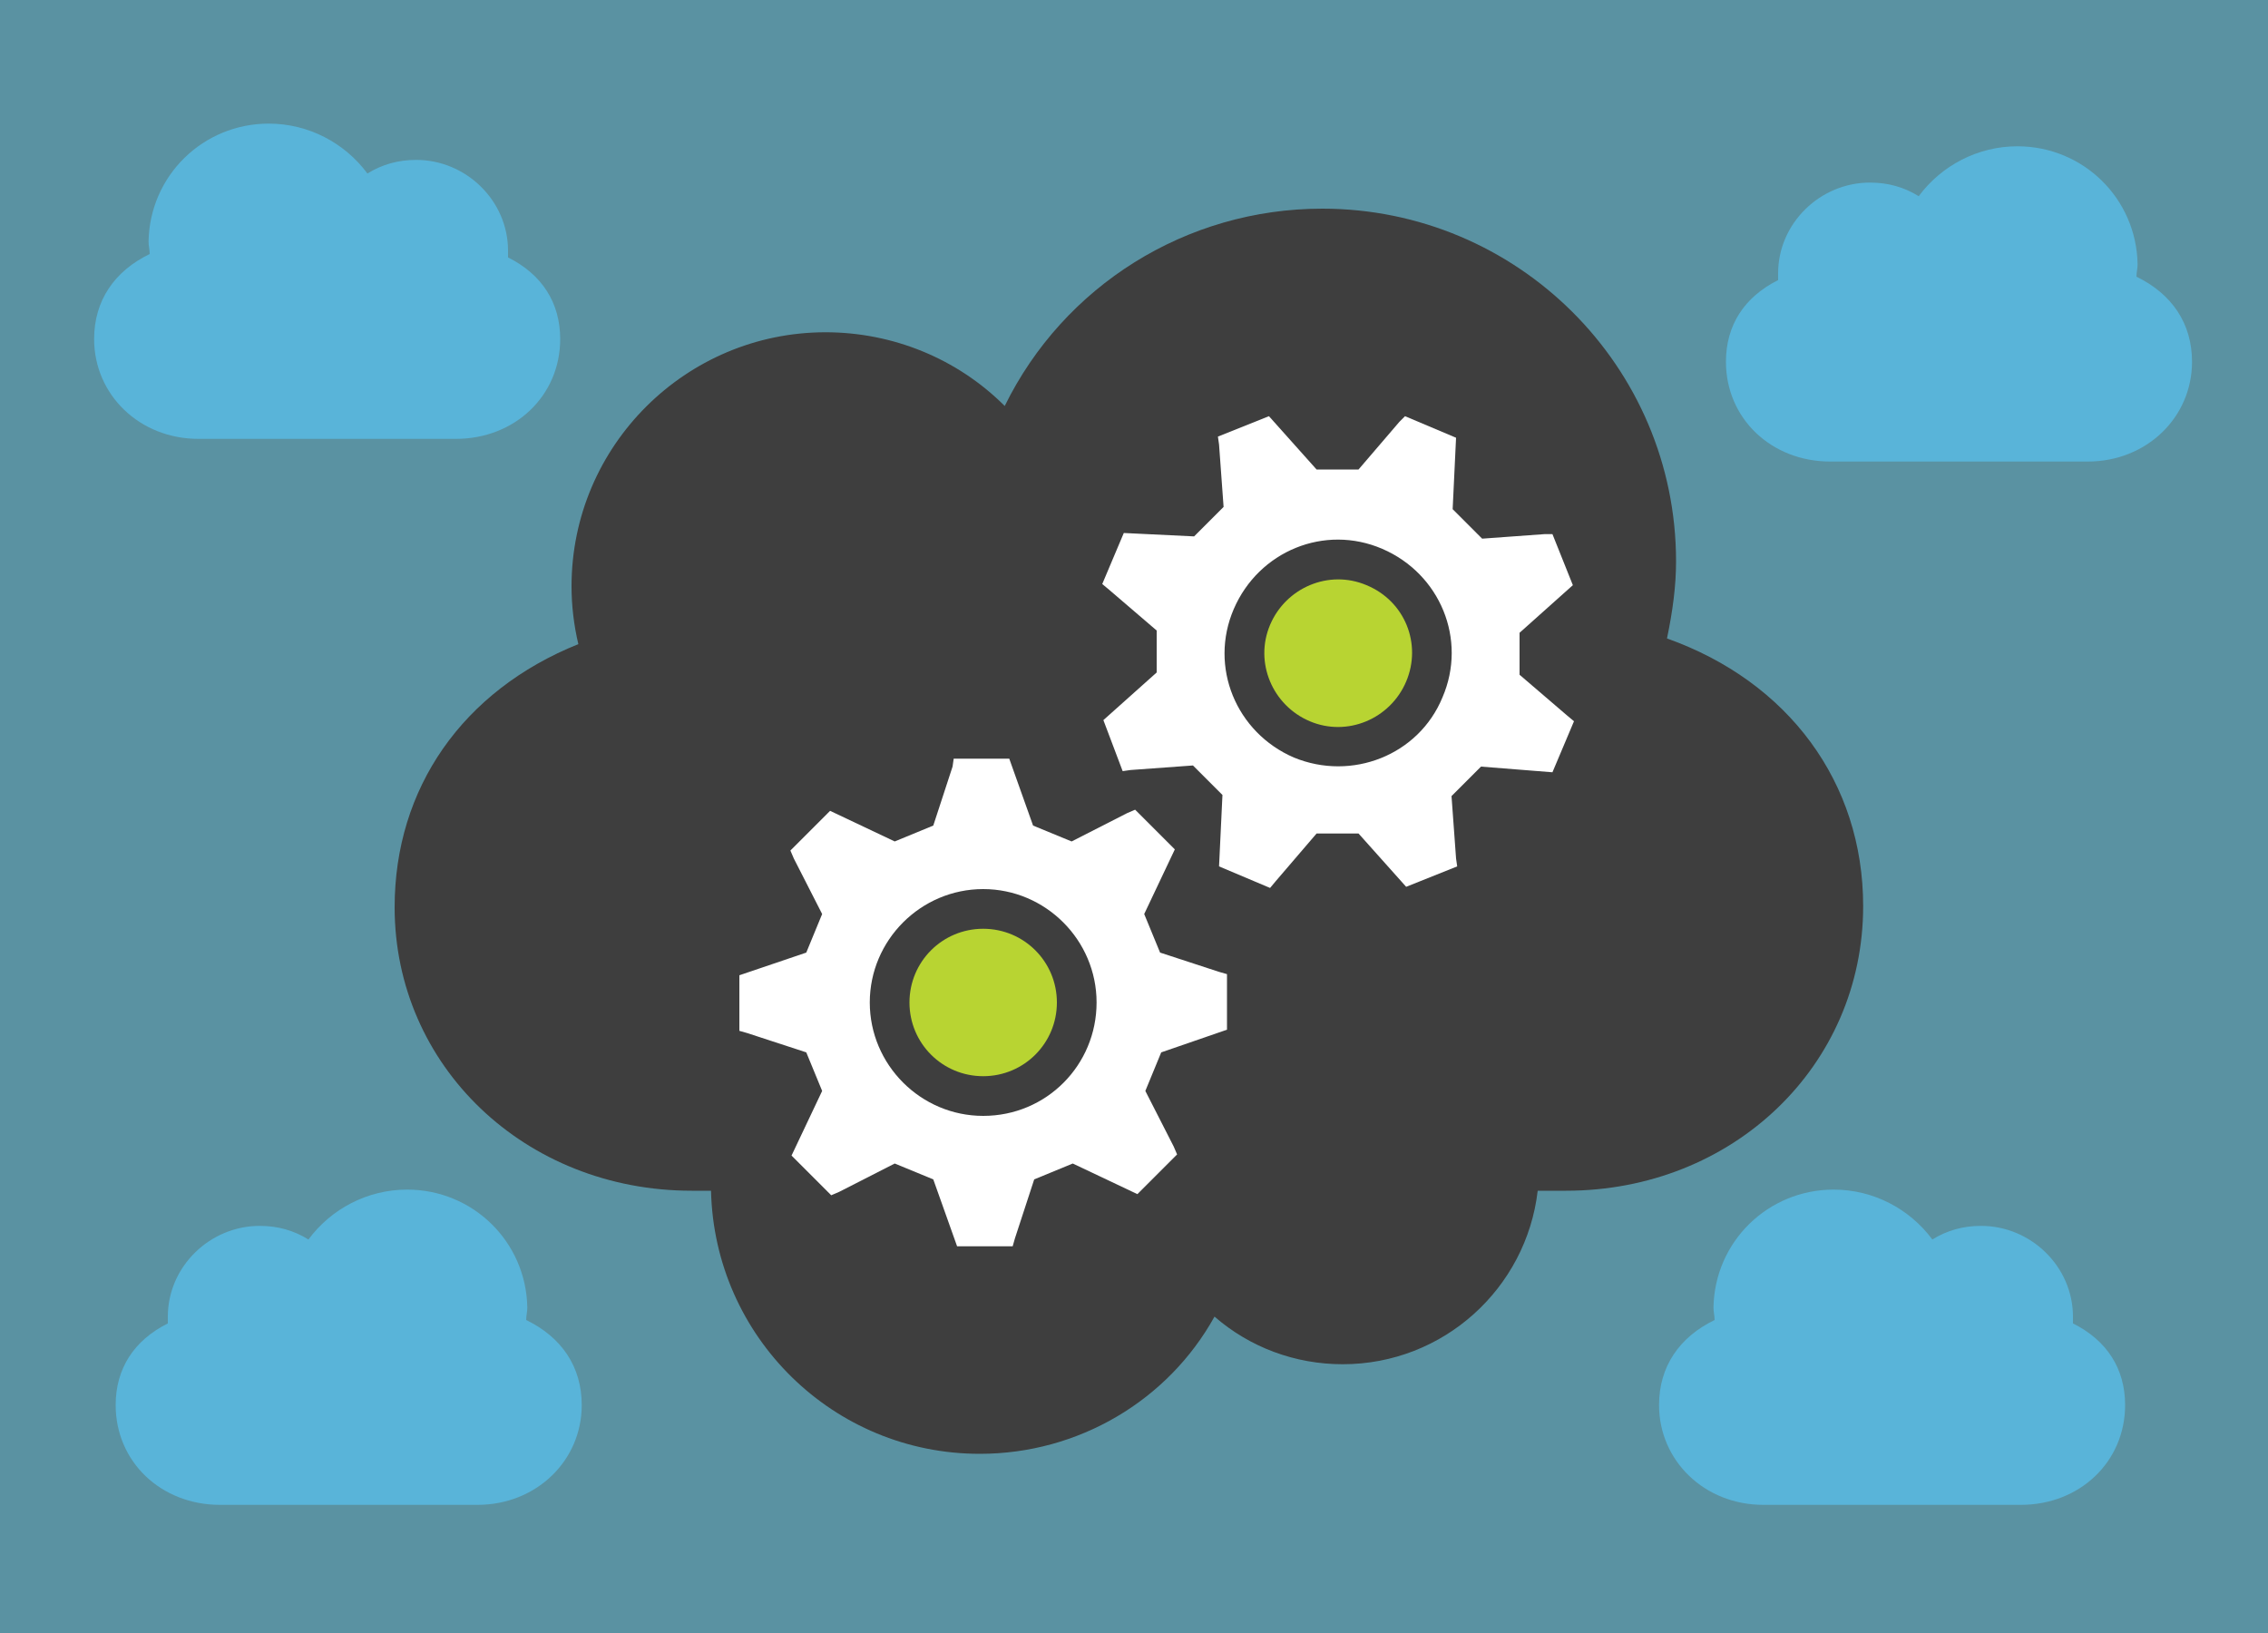 <?xml version="1.0" encoding="utf-8"?>
<!-- Generator: Adobe Illustrator 20.1.0, SVG Export Plug-In . SVG Version: 6.00 Build 0)  -->
<svg version="1.1" id="Layer_1" xmlns="http://www.w3.org/2000/svg" xmlns:xlink="http://www.w3.org/1999/xlink" x="0px" y="0px"
	 viewBox="0 0 200 144" style="enable-background:new 0 0 200 144;" xml:space="preserve">
<rect x="0" y="0" width="200" height="144" fill="#808080" stroke="none"/>
<style type="text/css">
	.st0{opacity:0.3;fill:#B4A0FF;}
	.st1{fill:#E6E6E6;}
	.st2{fill:#2E2E2E;}
	.st3{fill:#08BBF1;}
	.st4{fill:#5D5F5E;}
	.st5{fill:#0BC8F4;}
	.st6{fill:#FFFFFF;}
	.st7{opacity:0.3;fill:#FFF100;}
	.st8{fill:#721481;}
	.st9{fill:#00BCF2;}
	.st10{opacity:0.3;fill:#00BCF2;}
	.st11{fill:#3E3E3E;}
	.st12{fill:#B8D432;}
	.st13{fill:#59B4D9;}
	.st14{opacity:0.3;fill:#BAD80A;}
	.st15{fill:#4889A8;}
	.st16{fill:#929090;}
	.st17{fill:#96BBCD;}
	.st18{fill:#3A5C71;}
	.st19{fill:#FAB516;}
	.st20{fill:#F5891F;}
	.st21{fill:#CB6D29;}
	.st22{fill:#757575;stroke:#757575;stroke-width:2;stroke-miterlimit:10;}
</style>
<rect class="st10" width="200" height="144"/>
<g>
	<path class="st11" d="M147,56.3c0.5-2.4,0.8-4.6,0.8-6.8c0-17.2-14-31.1-31.2-31.1c-12,0-22.8,6.8-28,17.4
		c-4.2-4.2-9.9-6.5-15.8-6.5c-12.3,0-22.4,10-22.4,22.4c0,1.7,0.2,3.4,0.6,5.1c-10.2,4.1-16.2,12.7-16.2,23.2
		C34.8,94,46.3,105,61,105h1.7c0.3,12.9,10.8,23.2,23.7,23.2c8.7,0,16.6-4.7,20.7-12.1c3.1,2.7,7.1,4.2,11.3,4.2
		c8.9,0,16.2-6.7,17.2-15.3h2.5c14.7,0,26.2-11,26.2-25.1C164.3,69,157.7,60.1,147,56.3"/>
	<path class="st6" d="M136.9,68.1l1.9-4.5l-0.6-0.5l-4.2-3.6l0-3.7l4.7-4.2l-1.8-4.5l-0.7,0l-5.5,0.4l-2.6-2.6l0.3-6.3l-4.5-1.9
		l-0.5,0.5l-3.6,4.2l-3.7,0l-4.2-4.7l-4.5,1.8l0.1,0.7l0.4,5.5l-2.6,2.6L99.1,47l-1.9,4.5l0.6,0.5l4.2,3.6l0,3.7l-4.7,4.2L99,68
		l0.7-0.1l5.5-0.4l2.6,2.6l-0.3,6.3l4.5,1.9l0.5-0.6l3.6-4.2l3.7,0l4.2,4.7l4.5-1.8l-0.1-0.7l-0.4-5.5l2.6-2.6L136.9,68.1z
		 M114.1,66.8c-5.1-2.2-7.5-8-5.3-13.1c2.2-5.1,8-7.5,13.1-5.3c5.1,2.2,7.5,8,5.3,13.1C125.1,66.6,119.2,68.9,114.1,66.8"/>
	<path class="st6" d="M108.2,90.8v-4.9l-0.7-0.2l-5.2-1.7l-1.4-3.4l2.7-5.7l-3.5-3.5l-0.7,0.3l-4.9,2.5l-3.4-1.4l-2.1-5.9l-4.9,0
		L84,67.6l-1.7,5.2l-3.4,1.4l-5.7-2.7L69.7,75l0.3,0.7l2.5,4.9l-1.4,3.4L65.2,86l0,4.9l0.7,0.2l5.2,1.7l1.4,3.4l-2.7,5.7l3.5,3.5
		l0.7-0.3l4.9-2.5l3.4,1.4l2.1,5.9l4.9,0l0.2-0.7l1.7-5.2l3.4-1.4l5.7,2.7l3.5-3.5l-0.3-0.7l-2.5-4.9l1.4-3.4L108.2,90.8z
		 M86.7,98.4c-5.5,0-10-4.5-10-10c0-5.5,4.5-10,10-10c5.5,0,10,4.5,10,10C96.7,93.9,92.3,98.4,86.7,98.4"/>
	<path class="st12" d="M124,60.1c-1.4,3.3-5.2,4.9-8.5,3.5c-3.3-1.4-4.9-5.2-3.5-8.5c1.4-3.3,5.2-4.9,8.5-3.5
		C123.9,53,125.4,56.8,124,60.1"/>
	<path class="st12" d="M93.2,88.4c0,3.6-2.9,6.5-6.5,6.5c-3.6,0-6.5-2.9-6.5-6.5c0-3.6,2.9-6.5,6.5-6.5
		C90.3,81.9,93.2,84.8,93.2,88.4"/>
</g>
<path class="st13" d="M13.2,22.4c0-0.4-0.1-0.7-0.1-1.1c0.1-5.8,4.8-10.4,10.6-10.4c3.5,0,6.7,1.7,8.7,4.4c1.3-0.8,2.7-1.2,4.3-1.2
	c4.4,0,8.1,3.6,8.1,8v0.6c3,1.5,4.6,4,4.6,7.2c0,5-4,8.8-9.2,8.8H17.5c-5.2,0-9.2-3.9-9.2-8.8C8.3,26.5,10.1,23.9,13.2,22.4z"/>
<path class="st13" d="M151.2,116.4c0-0.4-0.1-0.7-0.1-1.1c0.1-5.8,4.8-10.4,10.6-10.4c3.5,0,6.7,1.7,8.7,4.4
	c1.3-0.8,2.7-1.2,4.3-1.2c4.4,0,8.1,3.6,8.1,8v0.6c3,1.5,4.6,4,4.6,7.2c0,5-4,8.8-9.2,8.8h-22.7c-5.2,0-9.2-3.9-9.2-8.8
	C146.3,120.5,148.1,117.9,151.2,116.4z"/>
<path class="st13" d="M188.4,24.4c0-0.4,0.1-0.7,0.1-1.1c-0.1-5.8-4.8-10.4-10.6-10.4c-3.5,0-6.7,1.7-8.7,4.4
	c-1.3-0.8-2.7-1.2-4.3-1.2c-4.4,0-8.1,3.6-8.1,8v0.6c-3,1.5-4.6,4-4.6,7.2c0,5,4,8.8,9.2,8.8h22.7c5.2,0,9.2-3.9,9.2-8.8
	C193.3,28.5,191.5,25.9,188.4,24.4z"/>
<path class="st13" d="M46.4,116.4c0-0.4,0.1-0.7,0.1-1.1c-0.1-5.8-4.8-10.4-10.6-10.4c-3.5,0-6.7,1.7-8.7,4.4
	c-1.3-0.8-2.7-1.2-4.3-1.2c-4.4,0-8.1,3.6-8.1,8v0.6c-3,1.5-4.6,4-4.6,7.2c0,5,4,8.8,9.2,8.8h22.7c5.2,0,9.2-3.9,9.2-8.8
	C51.3,120.5,49.5,117.9,46.4,116.4z"/>
</svg>
